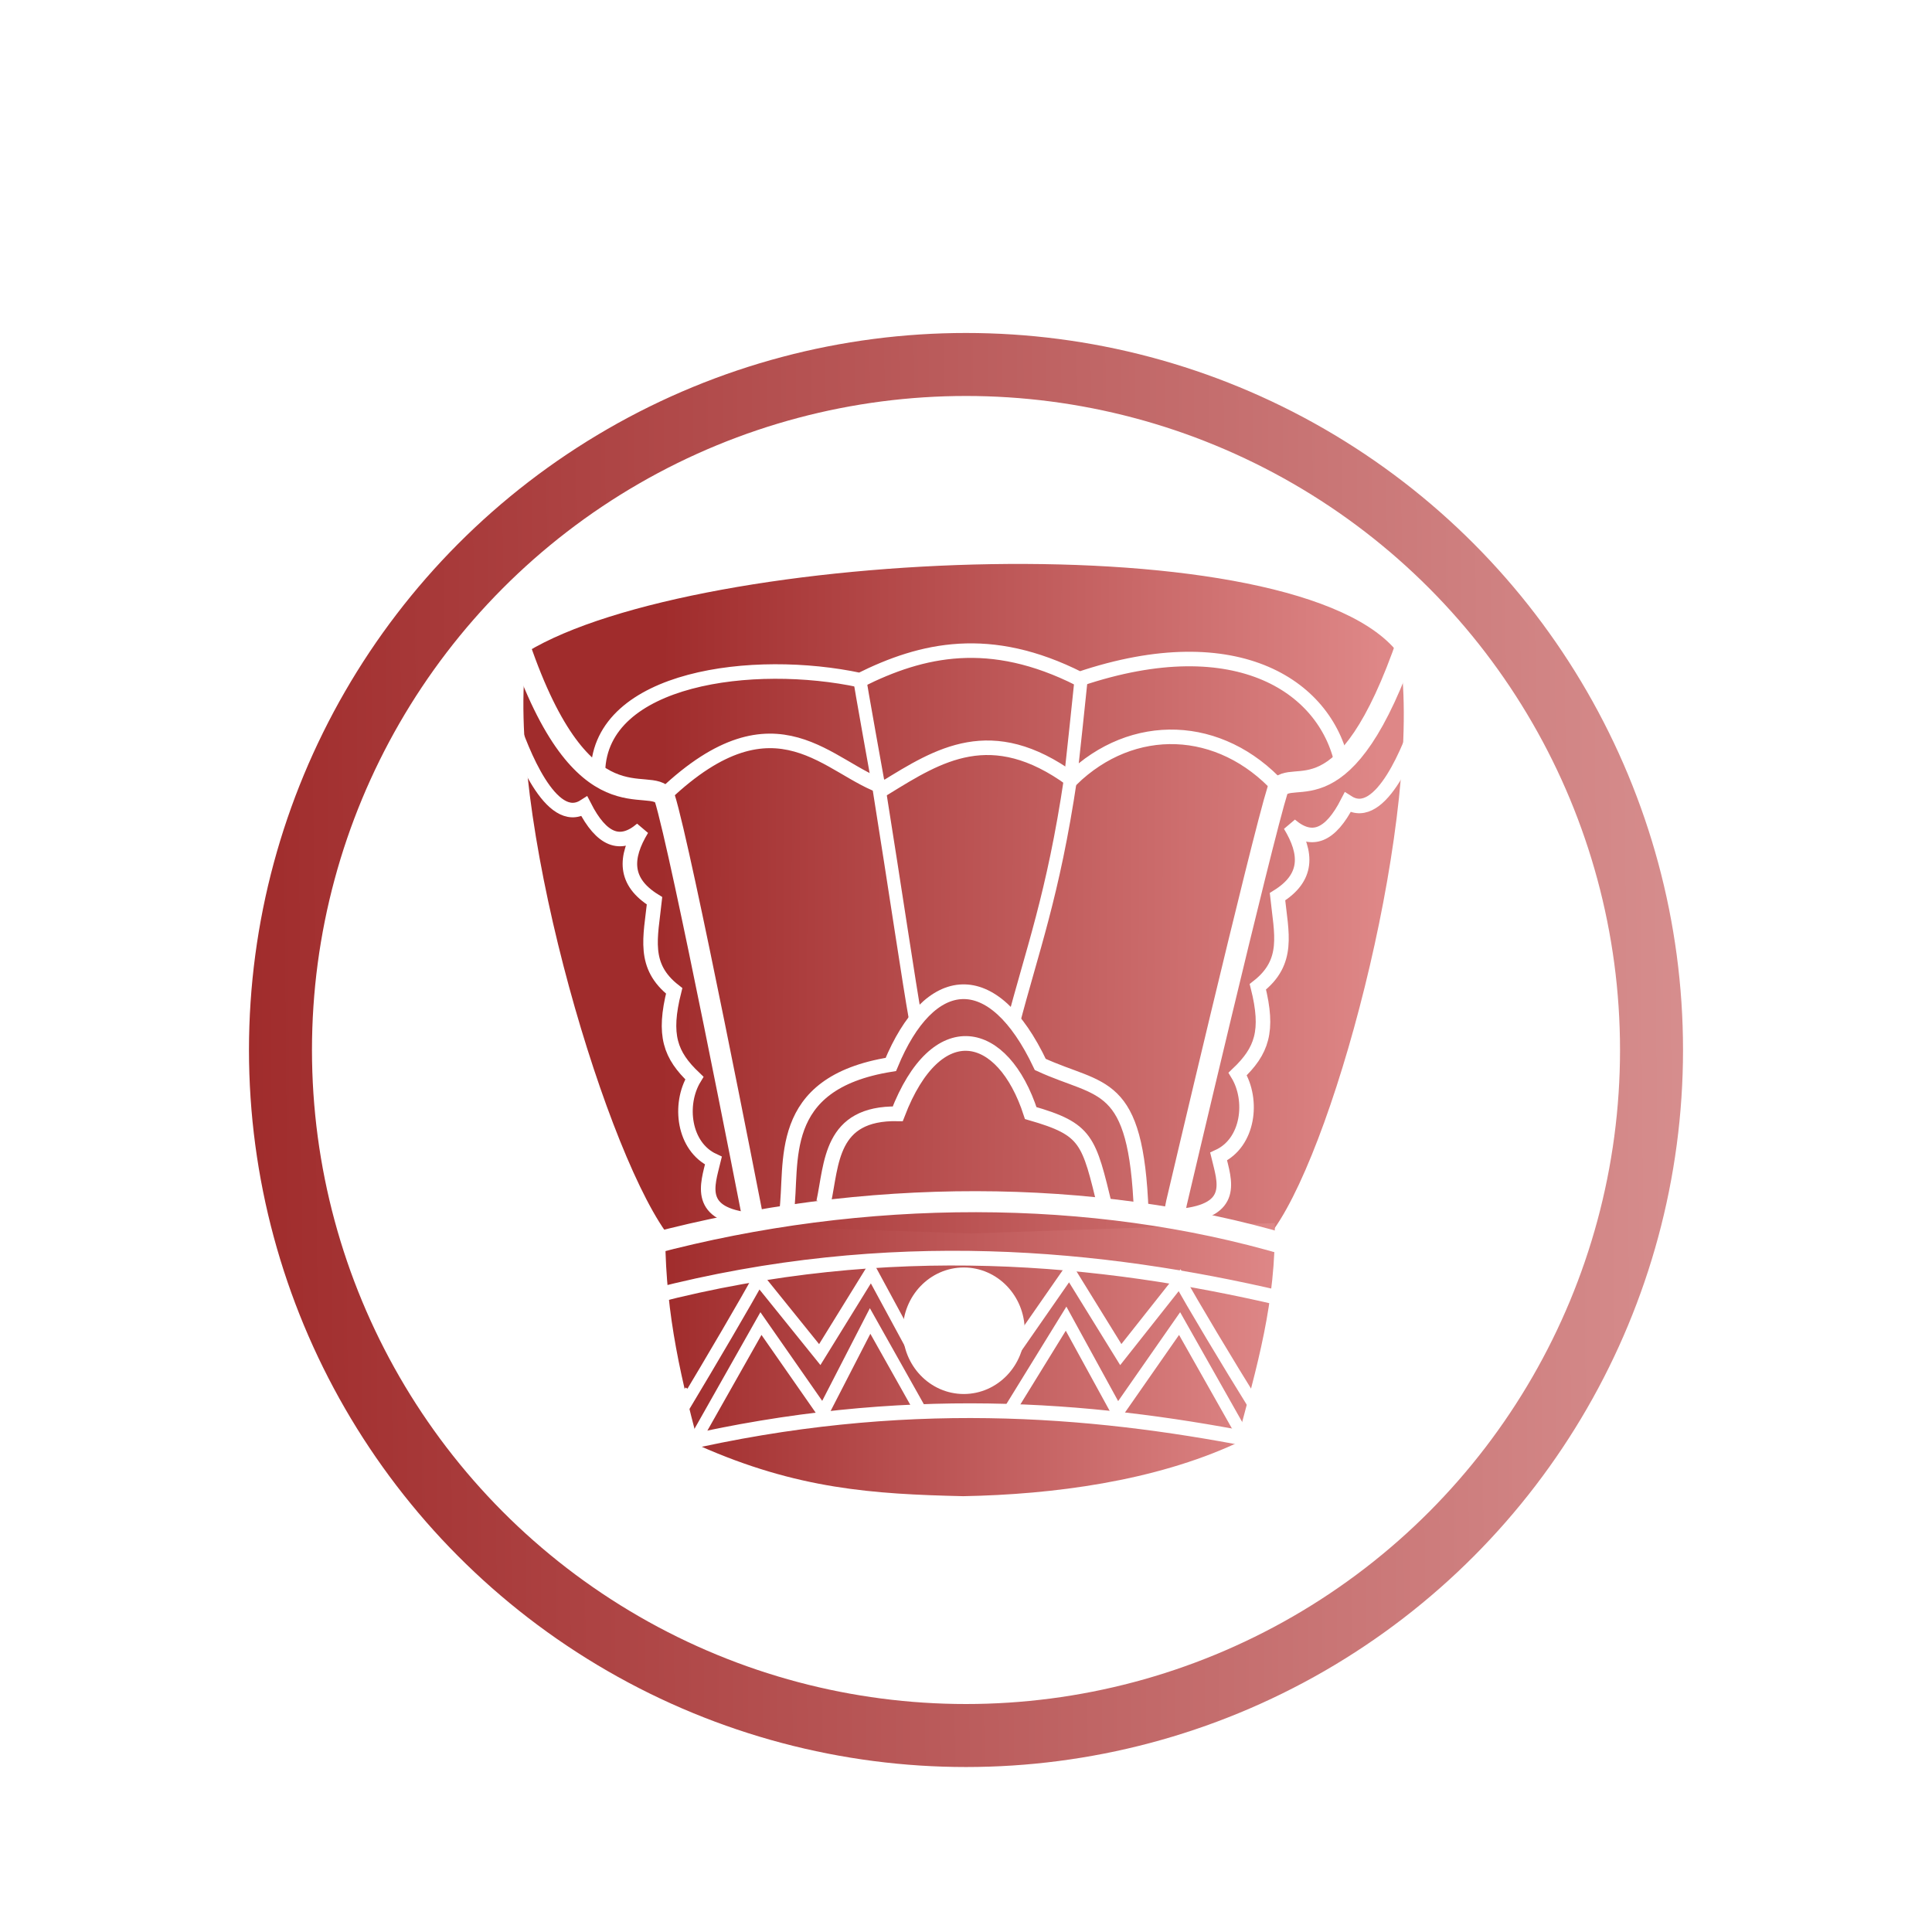 <?xml version="1.0" encoding="UTF-8" standalone="no"?>
<svg
   xmlns:dc="http://purl.org/dc/elements/1.1/"
   xmlns:cc="http://creativecommons.org/ns#"
   xmlns:rdf="http://www.w3.org/1999/02/22-rdf-syntax-ns#"
   xmlns:svg="http://www.w3.org/2000/svg"
   xmlns="http://www.w3.org/2000/svg"
   xmlns:xlink="http://www.w3.org/1999/xlink"
   xmlns:sodipodi="http://sodipodi.sourceforge.net/DTD/sodipodi-0.dtd"
   xmlns:inkscape="http://www.inkscape.org/namespaces/inkscape"
   width="92"
   height="92"
   id="svg2"
   version="1.1"
   inkscape:version="0.92.4 (5da689c313, 2019-01-14)"
   sodipodi:docname="red_king.svg">
  <defs
     id="defs10">
    <linearGradient
       inkscape:collect="always"
       id="linearGradient8103">
      <stop
         style="stop-color:#a02c2c;stop-opacity:1"
         offset="0"
         id="stop8099" />
      <stop
         style="stop-color:#e9afaf;stop-opacity:1"
         offset="1"
         id="stop8101" />
    </linearGradient>
    <linearGradient
       inkscape:collect="always"
       id="linearGradient7692">
      <stop
         style="stop-color:#a02c2c;stop-opacity:1"
         offset="0"
         id="stop7688" />
      <stop
         style="stop-color:#de8787;stop-opacity:1"
         offset="1"
         id="stop7690" />
    </linearGradient>
    <linearGradient
       inkscape:collect="always"
       id="linearGradient7676">
      <stop
         style="stop-color:#a02c2c;stop-opacity:1"
         offset="0"
         id="stop7672" />
      <stop
         style="stop-color:#de8787;stop-opacity:1"
         offset="1"
         id="stop7674" />
    </linearGradient>
    <filter
       height="1.5"
       width="1.5"
       y="0"
       x="0"
       id="f1"
       color-interpolation-filters="sRGB">
      <feOffset
         id="feOffset3039"
         dy="0"
         dx="1"
         in="SourceAlpha"
         result="offOut" />
      <feGaussianBlur
         id="feGaussianBlur3041"
         stdDeviation="1"
         in="offOut"
         result="blurOut" />
      <!--
      <feBlend in="SourceGraphic" in2="blurOut" mode="normal" />
-->
    </filter>
    <linearGradient
       y2="1"
       x2="0"
       y1="0"
       x1="0"
       id="grad1">
      <stop
         id="stop3034"
         style="stop-color:rgb(255,255,255);stop-opacity:0.6"
         offset="20%" />
      <stop
         id="stop3036"
         style="stop-color:rgb(220,0,0);stop-opacity:0.5"
         offset="50%" />
    </linearGradient>
    <linearGradient
       y2="1"
       x2="0"
       y1="0"
       x1="0"
       id="grad0">
      <stop
         id="stop3029"
         style="stop-color:rgb(0,0,0);stop-opacity:0.3"
         offset="20%" />
      <stop
         id="stop3031"
         style="stop-color:rgb(0,0,0);stop-opacity:0.6"
         offset="100%" />
    </linearGradient>
    <inkscape:path-effect
       effect="mirror_symmetry"
       start_point="274.213,350.551"
       end_point="273.503,477.302"
       center_point="273.858,413.926"
       id="path-effect4557-0-4"
       is_visible="true"
       mode="free"
       discard_orig_path="false"
       fuse_paths="true"
       oposite_fuse="false" />
    <filter
       style="color-interpolation-filters:sRGB;"
       inkscape:label="Drop Shadow"
       id="filter18479">
      <feFlood
         flood-opacity="1"
         flood-color="rgb(91,93,90)"
         result="flood"
         id="feFlood18469" />
      <feComposite
         in="flood"
         in2="SourceGraphic"
         operator="in"
         result="composite1"
         id="feComposite18471" />
      <feGaussianBlur
         in="composite1"
         stdDeviation="0"
         result="blur"
         id="feGaussianBlur18473" />
      <feOffset
         dx="0"
         dy="4"
         result="offset"
         id="feOffset18475" />
      <feComposite
         in="SourceGraphic"
         in2="offset"
         operator="over"
         result="composite2"
         id="feComposite18477" />
    </filter>
    <linearGradient
       inkscape:collect="always"
       xlink:href="#linearGradient7676"
       id="linearGradient7678"
       x1="33.754"
       y1="41.005"
       x2="63.396"
       y2="41.148"
       gradientUnits="userSpaceOnUse" />
    <linearGradient
       inkscape:collect="always"
       xlink:href="#linearGradient7692"
       id="linearGradient7694"
       x1="33.925"
       y1="57.741"
       x2="59.083"
       y2="57.741"
       gradientUnits="userSpaceOnUse" />
    <linearGradient
       inkscape:collect="always"
       xlink:href="#linearGradient8103"
       id="linearGradient8105"
       x1="11.238"
       y1="48.335"
       x2="103.169"
       y2="47.572"
       gradientUnits="userSpaceOnUse" />
  </defs>
  <sodipodi:namedview
     pagecolor="#ffffff"
     bordercolor="#666666"
     borderopacity="1"
     objecttolerance="10"
     gridtolerance="10"
     guidetolerance="10"
     inkscape:pageopacity="0"
     inkscape:pageshadow="2"
     inkscape:window-width="1920"
     inkscape:window-height="1017"
     id="namedview8"
     showgrid="false"
     inkscape:zoom="1.8541912"
     inkscape:cx="-100.24163"
     inkscape:cy="-6.3590972"
     inkscape:window-x="-8"
     inkscape:window-y="-8"
     inkscape:window-maximized="1"
     inkscape:current-layer="layer1"
     fit-margin-top="0"
     fit-margin-left="0"
     fit-margin-right="0"
     fit-margin-bottom="0"
     inkscape:pagecheckerboard="false"
     inkscape:snap-nodes="false" />
  <g
     inkscape:groupmode="layer"
     id="layer1"
     inkscape:label="Background"
     style="display:inline">
    <g
       id="g24262"
       transform="translate(0.619,-2.335)"
       style="filter:url(#filter18479)">
      <g
         id="g25621">
        <circle
           style="color:#000000;display:inline;overflow:visible;visibility:visible;opacity:1;fill:#ffffff;fill-opacity:1;fill-rule:nonzero;stroke:#ffffff;stroke-width:0.326;stroke-linecap:round;stroke-linejoin:miter;stroke-miterlimit:10;stroke-dasharray:none;stroke-dashoffset:0;stroke-opacity:0.487;marker:none;enable-background:accumulate"
           id="circle4376-8-9"
           cx="45.381"
           cy="48.335"
           r="40.792" />
        <circle
           r="32.644"
           cy="48.335"
           cx="45.381"
           id="circle24066-6"
           style="color:#000000;display:inline;overflow:visible;visibility:visible;opacity:1;fill:none;fill-opacity:1;fill-rule:nonzero;stroke:url(#linearGradient8105);stroke-width:3;stroke-linecap:round;stroke-linejoin:miter;stroke-miterlimit:10;stroke-dasharray:none;stroke-dashoffset:0;stroke-opacity:1;marker:none;enable-background:accumulate" />
      </g>
    </g>
    <path
       style="display:inline;fill:none;stroke:#ffffff;stroke-width:0.6;stroke-linecap:butt;stroke-linejoin:miter;stroke-miterlimit:4;stroke-dasharray:none;stroke-opacity:1"
       d="m 53.381,55.674 c -0.109,-1.026 0.51,-3.475 3.775,-3.607 1.749,-3.263 4.572,-3.176 6.539,0 1.896,0.171 3.401,0.84 3.337,3.506"
       id="path8722-0"
       inkscape:connector-curvature="0"
       sodipodi:nodetypes="cccc" />
  </g>
  <g
     inkscape:groupmode="layer"
     id="layer2"
     inkscape:label="Symbol"
     style="display:inline">
    <g
       id="g8809"
       transform="translate(-0.082,3.814)">
      <g
         transform="matrix(1.154,0,0,1.154,-7.392,-5.704)"
         id="g7662">
        <path
           style="fill:url(#linearGradient7678);fill-opacity:1;stroke:none;stroke-width:1;stroke-linecap:butt;stroke-linejoin:miter;stroke-miterlimit:4;stroke-dasharray:none;stroke-opacity:1"
           d="m 46.537,52.781 c -3.76,-0.092 -7.633,0.116 -12.61,-0.341 -2.651,-3.784 -6.648,-17.475 -5.715,-23.896 7.05,-4.294 32.041,-5.425 36.036,0.143 0.933,6.421 -2.534,19.863 -5.186,23.647"
           id="path7039"
           inkscape:connector-curvature="0"
           sodipodi:nodetypes="ccccc" />
        <path
           style="fill:url(#linearGradient7694);fill-opacity:1;stroke:none;stroke-width:0.541;stroke-linecap:butt;stroke-linejoin:miter;stroke-miterlimit:4;stroke-dasharray:none;stroke-opacity:1"
           d="m 33.928,52.106 c -0.043,3.269 0.509,5.912 1.39,9.181 4.054,1.802 7.186,2.004 10.906,2.09 3.72,-0.069 7.887,-0.621 11.273,-2.186 0.881,-3.269 1.627,-5.816 1.584,-9.085 l -12.555,0.43 z"
           id="path7043"
           inkscape:connector-curvature="0"
           sodipodi:nodetypes="ccccccc" />
        <path
           style="fill:none;stroke:#ffffff;stroke-width:0.867;stroke-linecap:butt;stroke-linejoin:miter;stroke-opacity:1;stroke-miterlimit:4;stroke-dasharray:none"
           d="m 33.356,52.964 c 8.769,-2.327 18.212,-2.328 26.246,0.048"
           id="path7068"
           inkscape:connector-curvature="0"
           sodipodi:nodetypes="cc" />
        <path
           style="fill:none;stroke:#ffffff;stroke-width:0.541px;stroke-linecap:butt;stroke-linejoin:miter;stroke-opacity:1"
           d="m 51.113,29.421 c -0.012,0.151 -0.441,4.207 -0.462,4.348 -0.715,4.816 -1.593,7.112 -2.387,10.174"
           id="path7088"
           inkscape:connector-curvature="0"
           sodipodi:nodetypes="csc" />
        <path
           sodipodi:nodetypes="csc"
           inkscape:connector-curvature="0"
           id="path7090"
           d="m 41.942,29.569 c 0.004,0.165 0.796,4.523 0.821,4.677 0.637,3.983 1.232,8.011 1.487,9.424"
           style="fill:none;stroke:#ffffff;stroke-width:0.541px;stroke-linecap:butt;stroke-linejoin:miter;stroke-opacity:1" />
        <path
           sodipodi:nodetypes="cc"
           inkscape:connector-curvature="0"
           id="path7094"
           d="m 33.451,55.118 c 9.75,-2.519 18.532,-1.628 25.888,0.095"
           style="fill:none;stroke:#ffffff;stroke-width:0.607;stroke-linecap:butt;stroke-linejoin:miter;stroke-opacity:1;stroke-miterlimit:4;stroke-dasharray:none" />
        <path
           style="fill:none;stroke:#ffffff;stroke-width:0.607;stroke-linecap:butt;stroke-linejoin:miter;stroke-opacity:1;stroke-miterlimit:4;stroke-dasharray:none"
           d="M 34.504,61.235 C 43.723,59.099 51.445,59.754 58.119,61.045"
           id="path7096"
           inkscape:connector-curvature="0"
           sodipodi:nodetypes="cc" />
        <ellipse
           ry="2.192"
           rx="2.097"
           style="opacity:1;fill:#ffffff;fill-opacity:1;stroke:#ffffff;stroke-width:0.837;stroke-linecap:square;stroke-linejoin:miter;stroke-miterlimit:4;stroke-dasharray:none;stroke-opacity:1;paint-order:normal"
           id="path7098"
           cx="46.246"
           cy="56.55" />
      </g>
      <path
         sodipodi:nodetypes="cccc"
         inkscape:connector-curvature="0"
         id="path8714"
         d="m 24.82,26.931 c 3.032,8.877 6.223,6.091 6.91,7.233 0.798,2.55 4.12,19.604 4.12,19.604 l 0.165,0.825"
         style="fill:none;stroke:#ffffff;stroke-width:1;stroke-linecap:butt;stroke-linejoin:miter;stroke-miterlimit:4;stroke-dasharray:none;stroke-opacity:1" />
      <path
         style="fill:none;stroke:#ffffff;stroke-width:1;stroke-linecap:butt;stroke-linejoin:miter;stroke-miterlimit:4;stroke-dasharray:none;stroke-opacity:1"
         d="m 67.138,26.62 c -3.032,8.877 -5.523,6.013 -6.21,7.155 -0.798,2.55 -4.82,19.682 -4.82,19.682 l -0.165,0.825"
         id="path8716"
         inkscape:connector-curvature="0"
         sodipodi:nodetypes="cccc" />
      <path
         sodipodi:nodetypes="cccc"
         inkscape:connector-curvature="0"
         id="path8718"
         d="m 31.745,34.02 c 5.356,-5.076 7.816,-1.156 10.504,-0.33 2.519,-1.546 5.037,-3.166 8.854,-0.385 2.914,-2.839 7.089,-2.694 9.899,0.385"
         style="fill:none;stroke:#ffffff;stroke-width:0.692;stroke-linecap:butt;stroke-linejoin:miter;stroke-miterlimit:4;stroke-dasharray:none;stroke-opacity:1" />
      <path
         sodipodi:nodetypes="cccc"
         inkscape:connector-curvature="0"
         id="path8720"
         d="m 28.555,32.92 c 0.113,-4.499 7.416,-5.432 12.484,-4.345 2.958,-1.477 6.182,-2.214 10.449,-0.055 7.582,-2.557 11.864,0.439 12.539,4.235"
         style="fill:none;stroke:#ffffff;stroke-width:0.692;stroke-linecap:butt;stroke-linejoin:miter;stroke-miterlimit:4;stroke-dasharray:none;stroke-opacity:1" />
      <path
         sodipodi:nodetypes="cccc"
         inkscape:connector-curvature="0"
         id="path8722"
         d="m 37.533,53.951 c 0.33,-2.365 -0.599,-6.183 4.97,-7.077 1.838,-4.457 4.858,-4.775 7.116,0 2.925,1.346 4.571,0.652 4.808,7.045"
         style="display:inline;fill:none;stroke:#ffffff;stroke-width:0.7;stroke-linecap:butt;stroke-linejoin:miter;stroke-miterlimit:4;stroke-dasharray:none;stroke-opacity:1" />
      <path
         style="display:inline;fill:none;stroke:#ffffff;stroke-width:0.7;stroke-linecap:butt;stroke-linejoin:miter;stroke-miterlimit:4;stroke-dasharray:none;stroke-opacity:1"
         d="m 39.304,53.432 c 0.396,-1.835 0.293,-4.266 3.527,-4.208 1.846,-4.8 5.011,-4.11 6.333,-0.035 2.698,0.777 2.758,1.259 3.552,4.519"
         id="path8749"
         inkscape:connector-curvature="0"
         sodipodi:nodetypes="cccc" />
      <path
         sodipodi:nodetypes="cccccccc"
         inkscape:connector-curvature="0"
         id="path8751"
         d="m 24.431,30.5 c 0.453,1.39 1.886,5.104 3.478,4.086 0.817,1.599 1.707,1.97 2.736,1.084 -0.818,1.348 -0.864,2.502 0.605,3.41 -0.187,1.755 -0.585,3.104 0.935,4.29 -0.534,2.117 -0.187,3.059 0.962,4.152 -0.758,1.246 -0.524,3.27 0.907,3.932 -0.286,1.181 -0.83,2.571 1.815,2.832"
         style="display:inline;fill:none;stroke:#ffffff;stroke-width:0.692;stroke-linecap:butt;stroke-linejoin:miter;stroke-miterlimit:4;stroke-dasharray:none;stroke-opacity:1" />
      <path
         style="display:inline;fill:none;stroke:#ffffff;stroke-width:0.692;stroke-linecap:butt;stroke-linejoin:miter;stroke-miterlimit:4;stroke-dasharray:none;stroke-opacity:1"
         d="m 67.734,30.306 c -0.453,1.39 -1.886,5.104 -3.478,4.086 -0.817,1.599 -1.707,1.97 -2.736,1.084 0.818,1.348 0.864,2.502 -0.605,3.41 0.187,1.755 0.585,3.104 -0.935,4.29 0.534,2.117 0.187,3.059 -0.962,4.152 0.758,1.246 0.524,3.27 -0.907,3.932 0.286,1.181 0.83,2.571 -1.815,2.832"
         id="path8754"
         inkscape:connector-curvature="0"
         sodipodi:nodetypes="cccccccc" />
      <path
         sodipodi:nodetypes="ccccc"
         inkscape:connector-curvature="0"
         id="path8756"
         d="m 33.284,64.579 3.033,-5.366 2.955,4.239 2.244,-4.362 2.394,4.259"
         style="display:inline;fill:none;stroke:#ffffff;stroke-width:0.577;stroke-linecap:butt;stroke-linejoin:miter;stroke-miterlimit:4;stroke-dasharray:none;stroke-opacity:1" />
      <path
         style="display:inline;fill:none;stroke:#ffffff;stroke-width:0.577;stroke-linecap:butt;stroke-linejoin:miter;stroke-miterlimit:4;stroke-dasharray:none;stroke-opacity:1"
         d="m 32.973,62.401 c -4.002,6.97 2.191,-3.383 3.228,-5.327 l 2.917,3.616 2.45,-3.966 2.085,3.852"
         id="path8759"
         inkscape:connector-curvature="0"
         sodipodi:nodetypes="ccccc" />
      <path
         style="display:inline;fill:none;stroke:#ffffff;stroke-width:0.577;stroke-linecap:butt;stroke-linejoin:miter;stroke-miterlimit:4;stroke-dasharray:none;stroke-opacity:1"
         d="m 59.286,64.579 -3.033,-5.366 -2.955,4.239 -2.45,-4.472 -2.683,4.355"
         id="path8761"
         inkscape:connector-curvature="0"
         sodipodi:nodetypes="ccccc" />
      <path
         sodipodi:nodetypes="ccccc"
         inkscape:connector-curvature="0"
         id="path8763"
         d="m 59.597,62.401 c 4.002,6.97 -2.307,-3.305 -3.344,-5.25 l -2.8,3.539 -2.45,-3.966 -2.649,3.811"
         style="display:inline;fill:none;stroke:#ffffff;stroke-width:0.577;stroke-linecap:butt;stroke-linejoin:miter;stroke-miterlimit:4;stroke-dasharray:none;stroke-opacity:1" />
    </g>
  </g>
</svg>
